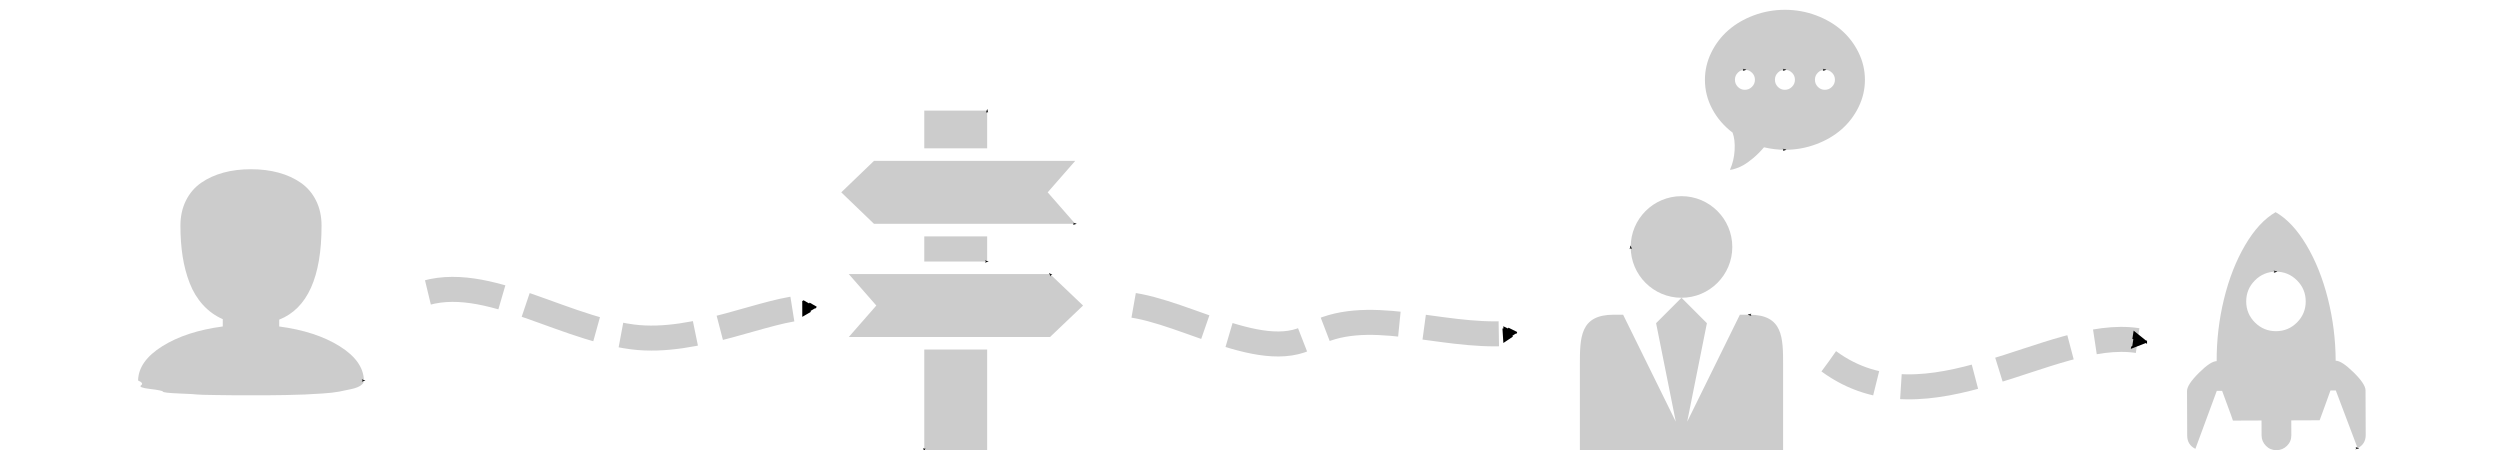 <?xml version="1.0" encoding="UTF-8" standalone="no"?>
<!-- Generated by IcoMoon.io -->

<svg
   xmlns:dc="http://purl.org/dc/elements/1.1/"
   xmlns:cc="http://creativecommons.org/ns#"
   xmlns:rdf="http://www.w3.org/1999/02/22-rdf-syntax-ns#"
   xmlns:svg="http://www.w3.org/2000/svg"
   xmlns="http://www.w3.org/2000/svg"
   xmlns:sodipodi="http://sodipodi.sourceforge.net/DTD/sodipodi-0.dtd"
   xmlns:inkscape="http://www.inkscape.org/namespaces/inkscape"
   version="1.1"
   width="500"
   height="90"
   viewBox="0 0 500 90"
   id="svg3043"
   inkscape:version="0.48.2 r9819"
   sodipodi:docname="head.svg">
  <defs
     id="defs3049">
    <marker
       inkscape:stockid="TriangleOutS"
       orient="auto"
       refY="0"
       refX="0"
       id="TriangleOutS"
       style="overflow:visible">
      <path
         id="path4224"
         d="m 5.77,0 -8.65,5 0,-10 8.65,5 z"
         style="fill-rule:evenodd;stroke:#000000;stroke-width:1pt;marker-start:none"
         transform="scale(0.2,0.2)"
         inkscape:connector-curvature="0" />
    </marker>
    <marker
       inkscape:stockid="Arrow1Send"
       orient="auto"
       refY="0"
       refX="0"
       id="Arrow1Send"
       style="overflow:visible">
      <path
         id="path4090"
         d="M 0,0 5,-5 -12.5,0 5,5 0,0 z"
         style="fill-rule:evenodd;stroke:#000000;stroke-width:1pt;marker-start:none"
         transform="matrix(-0.2,0,0,-0.2,-1.2,0)"
         inkscape:connector-curvature="0" />
    </marker>
    <marker
       inkscape:stockid="Arrow1Lend"
       orient="auto"
       refY="0"
       refX="0"
       id="Arrow1Lend"
       style="overflow:visible">
      <path
         id="path4078"
         d="M 0,0 5,-5 -12.5,0 5,5 0,0 z"
         style="fill-rule:evenodd;stroke:#000000;stroke-width:1pt;marker-start:none"
         transform="matrix(-0.8,0,0,-0.8,-10,0)"
         inkscape:connector-curvature="0" />
    </marker>
  </defs>
  <sodipodi:namedview
     pagecolor="#ffffff"
     bordercolor="#666666"
     borderopacity="1"
     objecttolerance="10"
     gridtolerance="10"
     guidetolerance="10"
     inkscape:pageopacity="0"
     inkscape:pageshadow="2"
     inkscape:window-width="1461"
     inkscape:window-height="746"
     id="namedview3047"
     showgrid="false"
     inkscape:zoom="1.0195313"
     inkscape:cx="296.87327"
     inkscape:cy="36.029482"
     inkscape:window-x="714"
     inkscape:window-y="249"
     inkscape:window-maximized="0"
     inkscape:current-layer="svg3043"
     fit-margin-top="0"
     fit-margin-left="0"
     fit-margin-right="0"
     fit-margin-bottom="0" />
  <path
     d="m 197.431,22.118 h -12.578 v 7.547 h 12.578 v -7.547 z m 0,30.187 v -5.031 h -12.578 v 5.031 h 12.578 z m -12.578,37.733 h 12.578 v -20.124 h -12.578 v 20.124 z m 30.187,-45.28 -5.502,-6.289 5.502,-6.289 h -40.249 l -6.54,6.289 6.54,6.289 h 40.249 z m -5.031,10.062 h -40.249 l 5.504,6.289 -5.504,6.289 h 40.249 l 6.603,-6.289 -6.603,-6.289 z"
     id="path3045"
     inkscape:connector-curvature="0"
     style="marker-end:url(#Arrow1Send);fill:#000000;fill-opacity:1;opacity:0.2" />
  <path
     id="path3113"
     d="m 326.138,49.393 c 0,-5.612 4.549,-10.161 10.161,-10.161 5.612,0 10.161,4.549 10.161,10.161 0,5.612 -4.549,10.161 -10.161,10.161 -5.612,0 -10.161,-4.549 -10.161,-10.161 z m 23.713,13.548 h -1.875 l -10.537,21.395 3.941,-19.701 -5.081,-5.081 -5.081,5.081 3.941,19.701 -10.537,-21.395 h -1.875 c -6.771,0 -6.771,4.551 -6.771,10.161 v 16.936 h 40.645 v -16.936 c 0,-5.611 0,-10.161 -6.771,-10.161 z"
     inkscape:connector-curvature="0"
     style="marker-end:url(#Arrow1Send);fill:#000000;fill-opacity:1;opacity:0.2" />
  <path
     style="fill:none;stroke:#000000;stroke-width:5;stroke-linecap:butt;stroke-linejoin:miter;stroke-miterlimit:4;stroke-opacity:1;stroke-dasharray:15, 5;stroke-dashoffset:16.5;marker-mid:none;marker-end:url(#TriangleOutS);fill-opacity:1;opacity:0.2"
     d="m 223.244,60.792 c 11.457,-0.176 28.65,12.314 38.884,6.425 10.96,-6.306 25.685,0.365 39.488,-0.53"
     id="path3122"
     inkscape:connector-curvature="0"
     sodipodi:nodetypes="csc" />
  <path
     id="path5391"
     d="m 72.78,76.098 q 0,0.529 -0.596,0.971 -0.596,0.442 -1.831,0.728 -1.235,0.287 -2.536,0.529 -1.301,0.243 -3.329,0.375 -2.028,0.133 -3.528,0.199 -1.5,0.066 -3.859,0.11 -2.358,0.044 -3.572,0.044 h -6.66 q 0,0 -3.572,-0.044 -3.572,-0.044 -3.859,-0.11 -0.287,-0.066 -3.528,-0.199 -3.242,-0.133 -3.329,-0.375 -0.088,-0.243 -2.536,-0.529 -2.449,-0.287 -1.831,-0.728 0.618,-0.442 -0.596,-0.971 0.089,-3.881 4.852,-6.858 4.763,-2.977 12.086,-3.948 v -1.455 q -2.294,-1.015 -3.97,-2.867 -1.677,-1.852 -2.646,-4.344 -0.97,-2.493 -1.411,-5.336 -0.442,-2.844 -0.442,-6.152 0,-2.823 1.102,-5.029 1.102,-2.206 3.043,-3.551 1.941,-1.345 4.454,-2.03 2.514,-0.685 5.513,-0.683 2.999,0.001 5.513,0.683 2.514,0.682 4.454,2.03 1.941,1.348 3.043,3.551 1.102,2.203 1.102,5.029 0,15.438 -8.468,18.79 v 1.368 q 7.322,0.971 12.086,3.948 4.763,2.977 4.852,6.858 z"
     inkscape:connector-curvature="0"
     style="marker-end:url(#Arrow1Send);fill:#000000;fill-opacity:1;opacity:0.2" />
  <path
     style="fill:none;stroke:#000000;stroke-width:5;stroke-linecap:butt;stroke-linejoin:miter;stroke-miterlimit:4;stroke-opacity:1;stroke-dasharray:15, 5;stroke-dashoffset:15.5;marker-start:none;marker-mid:none;marker-end:url(#TriangleOutS);fill-opacity:1;opacity:0.2"
     d="m 81.411,60.135 c 13.131,-7.294 29.336,5.213 45.101,7.25 12.667,1.637 27.191,-5.844 35.005,-5.863"
     id="path5448"
     inkscape:connector-curvature="0"
     sodipodi:nodetypes="csc" />
  <path
     id="path6929"
     d="m 356.987,29.961 q -2.063,0 -4.188,-0.5 -1.063,1.25 -2.172,2.172 -1.109,0.922 -1.875,1.359 -0.766,0.437 -1.484,0.672 -0.718,0.235 -0.938,0.266 -0.22,0.031 -0.344,0.031 0.813,-1.781 0.938,-3.891 0.125,-2.11 -0.406,-3.547 -2.594,-1.969 -4.063,-4.719 -1.469,-2.75 -1.469,-5.844 0,-2.844 1.266,-5.438 1.266,-2.594 3.406,-4.469 2.14,-1.875 5.109,-2.984 2.969,-1.109 6.219,-1.109 3.25,0 6.219,1.109 2.969,1.109 5.109,2.984 2.14,1.875 3.406,4.469 1.266,2.594 1.266,5.438 0,2.844 -1.266,5.438 -1.266,2.594 -3.406,4.469 -2.14,1.875 -5.109,2.984 -2.969,1.109 -6.219,1.109 z m -8.016,-16 q -0.828,0 -1.406,0.578 -0.578,0.578 -0.578,1.406 0,0.828 0.578,1.422 0.578,0.594 1.406,0.594 0.828,0 1.422,-0.594 0.594,-0.594 0.594,-1.422 0,-0.828 -0.594,-1.406 -0.594,-0.578 -1.422,-0.578 z m 8,0 q -0.828,0 -1.406,0.578 -0.578,0.578 -0.578,1.406 0,0.828 0.578,1.422 0.578,0.594 1.406,0.594 0.828,0 1.422,-0.594 0.594,-0.594 0.594,-1.422 0,-0.828 -0.594,-1.406 -0.594,-0.578 -1.422,-0.578 z m 8,0 q -0.828,0 -1.406,0.578 -0.578,0.578 -0.578,1.406 0,0.828 0.578,1.422 0.578,0.594 1.406,0.594 0.828,0 1.422,-0.594 0.594,-0.594 0.594,-1.422 0,-0.828 -0.594,-1.406 -0.594,-0.578 -1.422,-0.578 z"
     inkscape:connector-curvature="0"
     style="marker-end:url(#Arrow1Send);fill:#000000;fill-opacity:1;opacity:0.2" />
  <path
     id="path7799"
     d="m 471.528,89.65 -4.367,-11.559 -1.07,0.004 q -0.368,1.071 -1.104,3.073 -0.736,2.002 -1.059,2.887 l -5.672,0.021 0.011,2.975 q 0.005,1.256 -0.876,2.119 -0.88,0.863 -2.112,0.868 -1.232,0.005 -2.095,-0.876 -0.863,-0.88 -0.868,-2.088 l -0.011,-2.975 -5.718,0.022 q -0.283,-0.883 -1.034,-2.879 -0.751,-1.997 -1.127,-3.065 l -1.07,0.004 -4.279,11.591 q -1.631,-0.831 -1.637,-2.643 l -0.034,-8.926 q -0.005,-1.256 2.358,-3.612 2.362,-2.356 3.57,-2.361 -0.024,-6.322 1.464,-12.418 1.488,-6.096 4.213,-10.755 2.724,-4.659 6.111,-6.625 3.401,1.94 6.161,6.579 2.761,4.638 4.294,10.723 1.533,6.085 1.558,12.407 1.209,-0.005 3.588,2.334 2.379,2.339 2.385,3.594 l 0.034,8.926 q 0.007,1.813 -1.617,2.656 z m -16.358,-35.316 q -2.464,0.009 -4.2,1.759 -1.737,1.75 -1.728,4.214 0.009,2.464 1.759,4.2 1.75,1.737 4.214,1.728 2.463,-0.009 4.2,-1.759 1.737,-1.75 1.728,-4.214 -0.009,-2.463 -1.759,-4.2 -1.75,-1.737 -4.214,-1.728 z"
     inkscape:connector-curvature="0"
     style="marker-end:url(#Arrow1Send);fill:#000000;fill-opacity:1;opacity:0.2" />
  <path
     style="fill:none;stroke:#000000;stroke-width:5;stroke-linecap:butt;stroke-linejoin:miter;stroke-miterlimit:4;stroke-opacity:1;stroke-dasharray:15, 5;stroke-dashoffset:4.5;marker-start:none;marker-end:url(#TriangleOutS);fill-opacity:1;opacity:0.2"
     d="m 365.771,72.272 c 19.749,14.511 44.333,-6.836 61.727,-4.161"
     id="path7808"
     inkscape:connector-curvature="0"
     sodipodi:nodetypes="cc" />
</svg>
